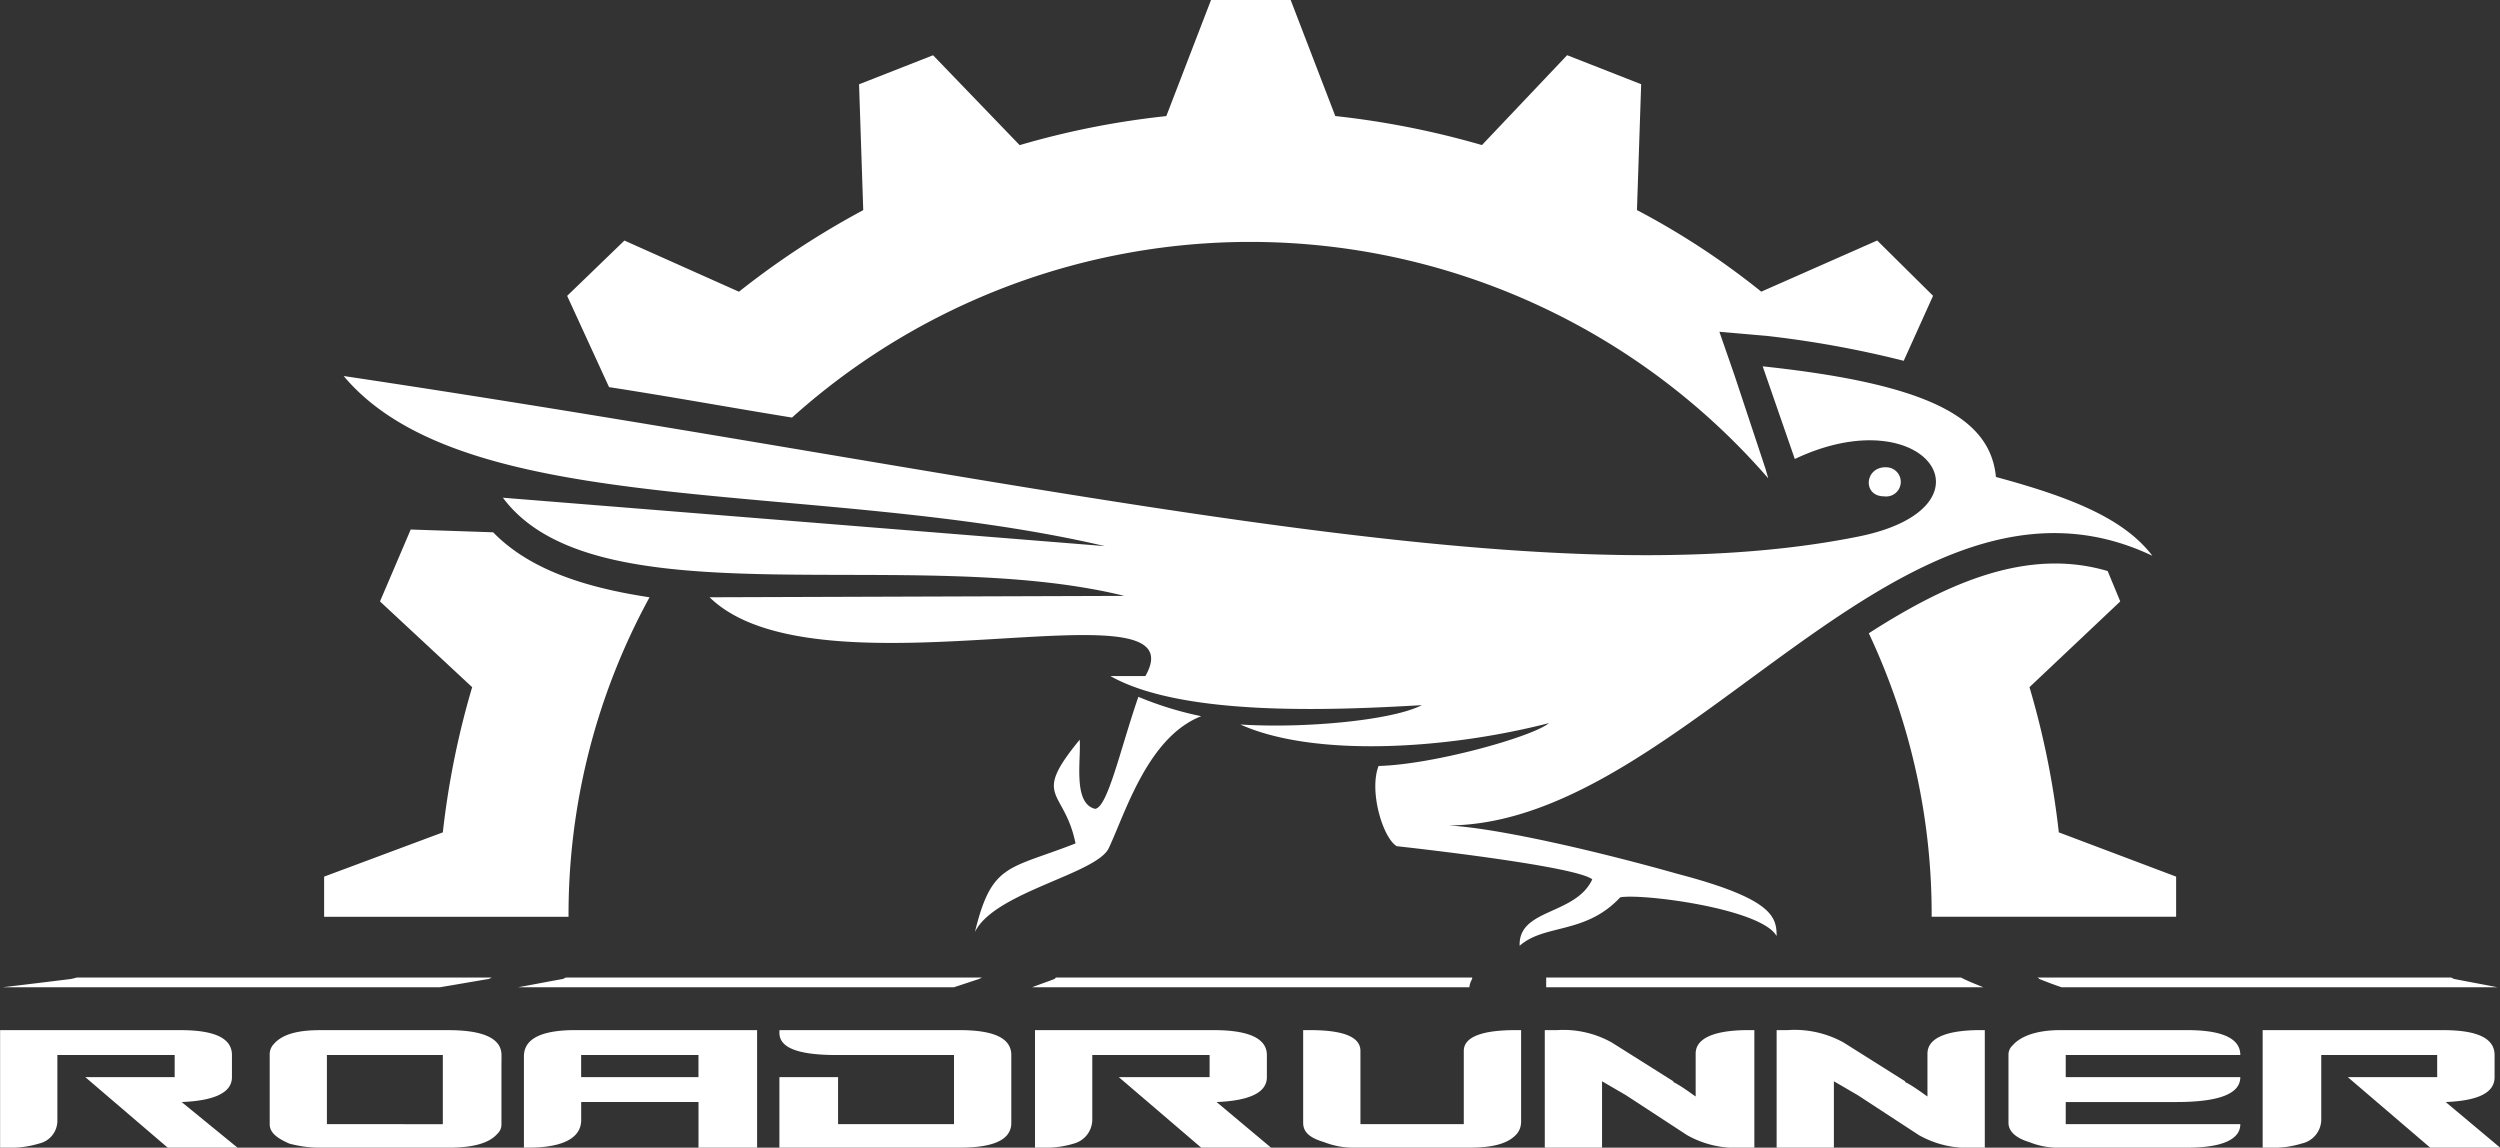 <svg xmlns="http://www.w3.org/2000/svg" width="217.969" height="100.062" viewBox="0 0 217.969 100.062">
  <rect x="0" y="0" width="217.969" height="100.062" fill="#333333" stroke="none"/>
<defs>
    <style>
      .cls-1 {
        fill: #fff;
        fill-rule: evenodd;
      }
    </style>
  </defs>
  <path id="logo" class="cls-1" d="M366.452,86.086a74.938,74.938,0,0,1,12.786,2.532l7.428-7.837,6.454,2.532-0.366,10.972a67,67,0,0,1,10.838,7.113L413.7,96.937l4.87,4.823-2.557,5.666a89.817,89.817,0,0,0-11.933-2.17l-4.14-.361,1.339,3.858,2.679,8.078,0.243,0.844a59.777,59.777,0,0,0-85.116-5.3c-5.236-.844-10.473-1.808-15.952-2.653l-3.653-7.957,4.992-4.823,9.985,4.461a72.8,72.8,0,0,1,10.838-7.113l-0.365-10.972,6.453-2.532,7.55,7.837a72.663,72.663,0,0,1,12.786-2.532l3.9-10.128h6.94Zm67.339,39.667,1.1,2.652-7.914,7.476a72.981,72.981,0,0,1,2.557,12.659l10.228,3.859v3.5H418.448a57.5,57.5,0,0,0-5.48-24.717c6.941-4.461,13.882-7.475,20.823-5.425h0Zm-127.128,2.291A57.718,57.718,0,0,0,299.6,155.9H278.291v-3.5l10.35-3.859a72.981,72.981,0,0,1,2.557-12.659l-8.036-7.476,2.678-6.269,7.185,0.241c3.166,3.255,8.037,4.823,13.638,5.667h0Zm69.652,19.894c4.384,0.24,13.151,2.29,19.971,4.219,8.28,2.17,8.645,3.738,8.645,5.426-1.339-2.412-11.811-3.738-13.638-3.376-3.044,3.255-6.576,2.291-8.767,4.22-0.122-3.256,4.87-2.653,6.332-5.787-1.462-1.206-17.048-2.894-17.048-2.894-1.218-.723-2.436-4.823-1.583-6.993,4.749-.121,13.4-2.532,14.856-3.738-8.889,2.291-20.458,3.015-26.911.121,5.6,0.362,13.272-.362,15.83-1.688-8.159.482-20.945,0.964-27.155-2.532h3.044c4.993-8.681-28.494,2.411-37.992-6.872l36.166-.121c-18.631-4.581-46.029,2.412-54.188-8.56l52.483,4.22c-25.328-5.908-55.649-2.05-66.365-14.83,60.4,9.042,103.505,19.773,132.121,13.985,12.42-2.531,5.845-12.176-5.6-6.751l-2.8-8.078c14.735,1.567,19.849,4.581,20.336,9.645,6.21,1.688,11.081,3.5,13.638,6.873-21.8-10.369-40.549,23.39-61.372,23.511h0Zm-21.553-9.526c-4.627,1.809-6.575,8.32-8.037,11.454-0.974,2.291-9.985,3.859-11.69,7.355,1.462-6.028,2.923-5.426,8.768-7.716-0.975-4.823-3.9-3.858.365-9.043,0.122,1.809-.609,5.546,1.339,6.029,1.1-.121,2.193-5.185,3.775-9.767a29.668,29.668,0,0,0,5.48,1.688h0Zm59.789-21.7a1.273,1.273,0,1,1-.244,2.532c-1.948,0-1.7-2.652.244-2.532h0Zm-143.81,59.32-4.871-3.979q4.385-.181,4.384-2.17v-1.929c0-1.447-1.461-2.171-4.506-2.171H250.04V176.03h0.487a8.582,8.582,0,0,0,2.923-.362,2.038,2.038,0,0,0,1.583-2.05v-5.666h10.228v1.929h-7.793l7.184,6.149h6.089Zm23.014-7.476v-0.6c0-1.447-1.583-2.171-4.627-2.171h-11.2c-1.948,0-3.288.362-4.018,1.206a1.293,1.293,0,0,0-.365.844v6.149c0,0.723.608,1.206,1.7,1.688a10.249,10.249,0,0,0,2.679.362h11.2c2.07,0,3.532-.362,4.262-1.206a1.087,1.087,0,0,0,.365-0.844v-5.426h0Zm-5.114,5.426H278.534v-6.028h10.107v6.028h0Zm27.4,2.05V165.781h-15.83c-2.923,0-4.5.724-4.5,2.291v7.958h0.365c3.044,0,4.627-.844,4.627-2.412v-1.567h10.229v3.979h5.114Zm-5.114-6.149H300.7v-1.929h10.229v1.929Zm27.277,3.978v-5.907c0-1.447-1.462-2.171-4.506-2.171H317.987v0.242c0,1.326,1.7,1.929,4.993,1.929h10.229v6.028H323.1v-4.1h-5.115v6.149H333.7c3.044,0,4.506-.724,4.506-2.171h0Zm22.649,2.171-4.749-3.979q4.383-.181,4.383-2.17v-1.929c0-1.447-1.583-2.171-4.627-2.171H340.271V176.03h0.487a8.578,8.578,0,0,0,2.923-.362,2.174,2.174,0,0,0,1.583-2.05v-5.666h10.229v1.929h-7.915l7.184,6.149h6.089Zm21.8-2.171v-8.078H382.16c-2.922,0-4.505.6-4.505,1.809v6.39h-9.011v-6.39q0-1.809-4.384-1.809h-0.609v8.078c0,0.844.609,1.327,1.827,1.688a7,7,0,0,0,2.679.483h9.985c2.07,0,3.409-.362,4.14-1.206a1.592,1.592,0,0,0,.365-0.965h0Zm20.336,2.171V165.781H402.5c-3.045,0-4.628.724-4.628,2.05v3.738c-0.365-.241-0.974-0.724-1.826-1.206a0.119,0.119,0,0,1-.122-0.12l-5.358-3.376a8.624,8.624,0,0,0-4.749-1.086h-1.1V176.03h4.993v-5.787l2.07,1.205,5.358,3.5a8.633,8.633,0,0,0,4.749,1.085h1.1Zm20.092,0V165.781H422.71c-3.045,0-4.628.724-4.628,2.05v3.738c-0.365-.241-0.974-0.724-1.826-1.206a0.119,0.119,0,0,1-.122-0.12l-5.358-3.376a8.8,8.8,0,0,0-4.871-1.086h-0.974V176.03h4.993v-5.787l2.07,1.205,5.358,3.5a8.633,8.633,0,0,0,4.749,1.085h0.974Zm22.284-6.149H430.137v-1.929h15.222c0-1.447-1.583-2.171-4.627-2.171H429.65c-1.948,0-3.409.483-4.14,1.327a1.09,1.09,0,0,0-.365.844v5.907c0,0.724.609,1.327,1.827,1.688a6.6,6.6,0,0,0,2.678.483h11.082c3.044,0,4.627-.724,4.627-2.05H430.137v-1.929h9.62c3.775,0,5.6-.723,5.6-2.17h0Zm22.649,6.149-4.749-3.979c2.922-.121,4.262-0.844,4.262-2.17v-1.929c0-1.447-1.462-2.171-4.506-2.171H447.307V176.03h0.609a8.254,8.254,0,0,0,2.8-.362,2.152,2.152,0,0,0,1.7-2.05v-5.666h10.107v1.929h-7.793l7.185,6.149h6.088ZM335.644,161.2l-0.243.12-2.192.724H295.217c1.339-.241,2.557-0.483,3.9-0.724l0.244-.12h36.287Zm-42.741,0-0.243.12c-1.462.241-2.8,0.483-4.262,0.724H250.284c2.07-.241,4.018-0.483,5.966-0.724l0.487-.12H292.9Zm170.843,0,0.243,0.12c1.218,0.241,2.558.483,3.776,0.724H429.772c-0.73-.241-1.339-0.483-1.948-0.724a0.244,0.244,0,0,0-.243-0.12h36.165Zm-42.741,0,0.243,0.12c0.487,0.241,1.1.483,1.7,0.724H384.839V161.2h36.166Zm-42.619,0v0.12a1.7,1.7,0,0,0-.244.724H340.028c0.609-.241,1.34-0.483,1.948-0.724l0.122-.12h36.288Z" transform="translate(-250.031 -75.969)"/>
</svg>
